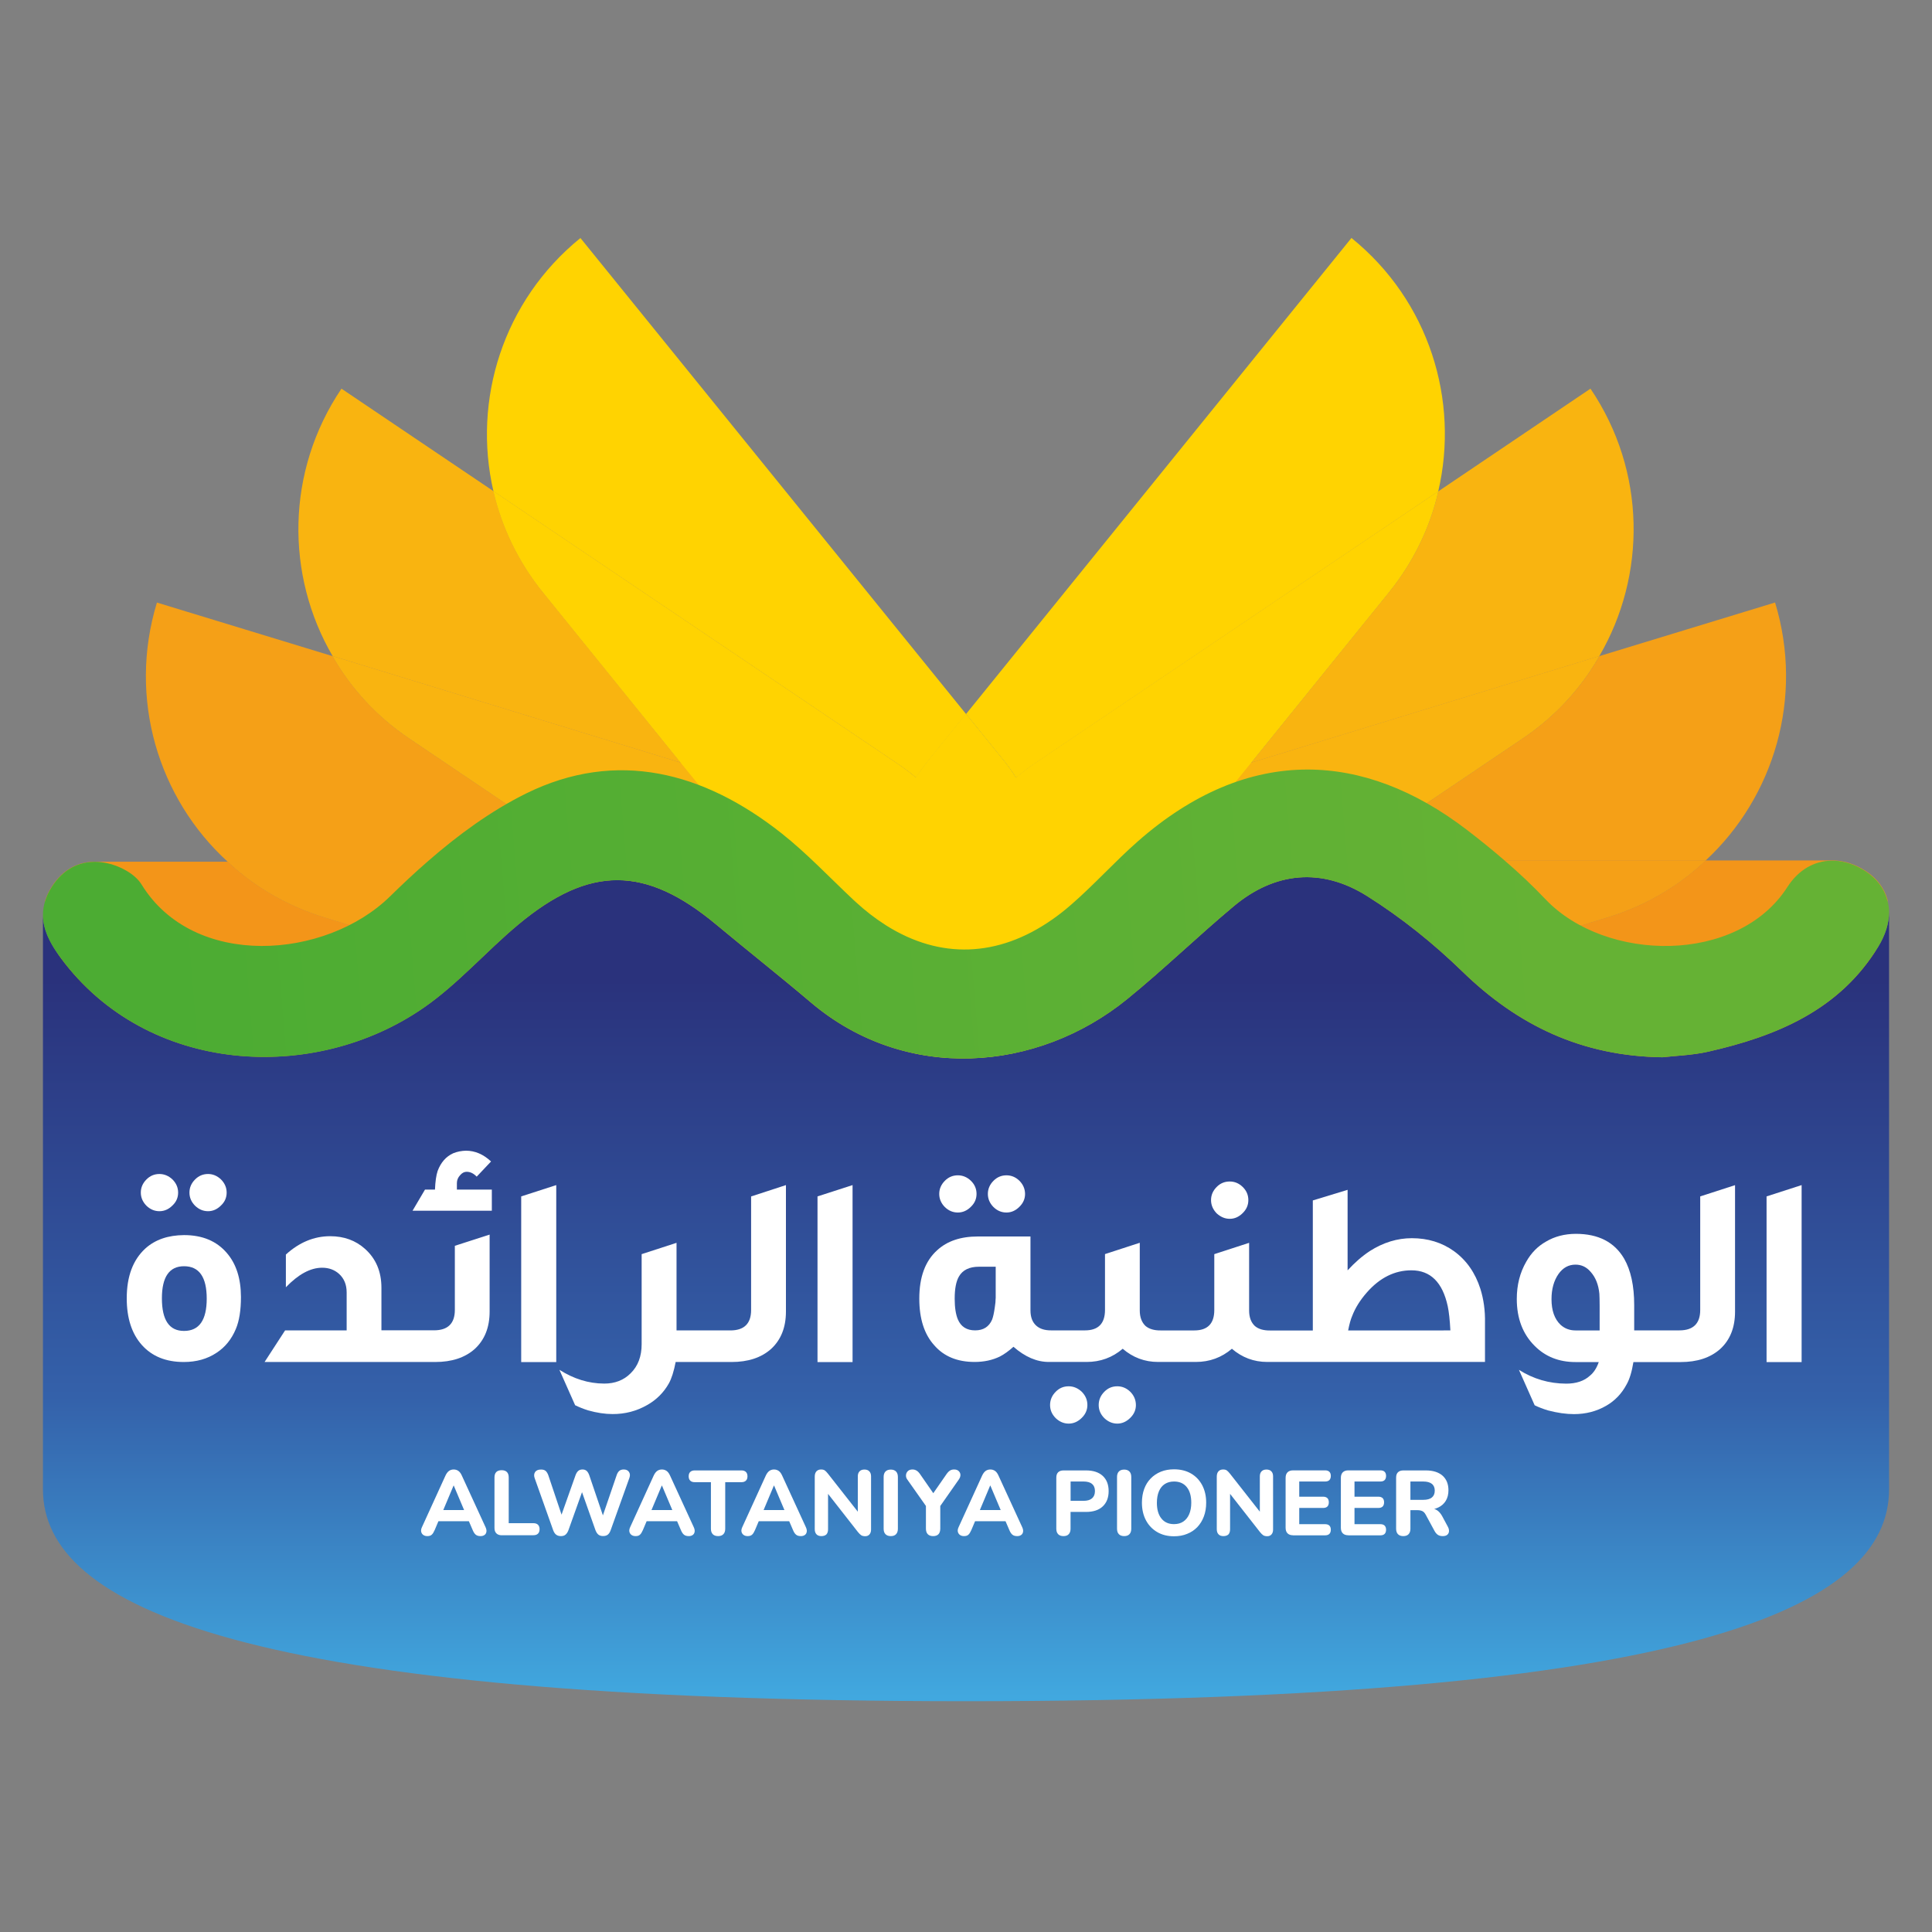 <?xml version="1.0" encoding="utf-8"?>
<!-- Generator: Adobe Illustrator 26.0.1, SVG Export Plug-In . SVG Version: 6.00 Build 0)  -->
<svg version="1.1" id="Layer_1" xmlns="http://www.w3.org/2000/svg" xmlns:xlink="http://www.w3.org/1999/xlink" x="0px" y="0px"
	 viewBox="0 0 350 350" style="enable-background:new 0 0 350 350;" xml:space="preserve">
<rect x="0" y="0" width="350" height="350" fill="#808080" stroke="none"/>
<style type="text/css">
	.st0{fill:#F39519;}
	.st1{fill:#F5A017;}
	.st2{fill:#F9B410;}
	.st3{fill:#FFD301;}
	.st4{fill:url(#SVGID_1_);}
	.st5{fill:#FFFFFF;}
	.st6{fill:url(#SVGID_00000094607541171301739360000005351951669602164401_);}
</style>
<g>
	<g>
		<path class="st0" d="M174.85,201.52v0.23H51.94c-19,0-35.18-12.01-41.39-28.87c-1.13-3.08-1.95-6.36-2.38-9.75
			c0.04,0,0.04,0,0.04-0.04c0.19-0.62,0.47-1.25,0.82-1.87c1.83-3.28,4.68-5.07,8-5.11h24.22c4.84,4.52,10.77,8,17.47,10.06
			l116.01,35.46L174.85,201.52z"/>
		<path class="st0" d="M174.85,200.15v1.05c0,0.04,0,0.04,0,0.08v0.23l-0.12,0.12L58.73,166.18c-6.71-2.07-12.64-5.54-17.47-10.06
			h89.52c2.61,0,5.19,0.23,7.68,0.7c6.09,1.01,11.7,3.35,16.66,6.63c1.09,0.7,2.15,1.48,3.2,2.34c0.66,0.51,1.33,1.05,1.95,1.6
			c2.73,2.5,5.19,5.3,7.18,8.43c2.61,3.86,4.6,8.15,5.81,12.72v0.04c0.31,1.05,0.59,2.07,0.78,3.16
			C174.58,194.46,174.85,197.27,174.85,200.15z"/>
		<path class="st1" d="M107.26,156.12h-66c-12.56-11.43-18.14-29.57-12.83-46.96l31.83,9.71c3.32,5.81,8,10.96,13.93,14.94
			L107.26,156.12z"/>
		<path class="st1" d="M176.73,188.88c0,0.04,0,0.08,0,0.08c0,3.47-0.47,6.9-1.4,10.38c0,0.04,0,0.04,0,0.08
			c-0.08,0.43-0.19,0.86-0.31,1.29v0.04c-0.04,0.12-0.08,0.19-0.12,0.31c0,0.04,0,0.12-0.04,0.16c0,0.04,0,0.04,0,0.08
			c-0.04,0-0.04,0-0.04,0c0,0.12-0.04,0.23-0.08,0.35L58.73,166.18c-6.71-2.07-12.64-5.54-17.47-10.06h66L74.18,133.8
			c-5.93-3.98-10.61-9.13-13.93-14.94l63.07,19.31l21.1,6.44c5.93,1.83,11.23,4.72,15.76,8.5c3.55,2.93,6.63,6.36,9.09,10.18v0.04
			c2.57,3.86,4.49,8.07,5.73,12.52C176.22,180.03,176.8,184.43,176.73,188.88z"/>
		<path class="st2" d="M123.33,138.17l-63.07-19.31c-8.54-14.63-8.5-33.47,1.6-48.45l27.54,18.57c1.52,6.51,4.49,12.79,9.01,18.37
			L123.33,138.17z"/>
		<path class="st2" d="M182.58,175.81c0.04,8.54-2.3,17.2-7.26,24.89c-0.04,0.12-0.12,0.23-0.23,0.35c0,0.08-0.04,0.16-0.08,0.19
			s-0.08,0.08-0.08,0.12c-0.04,0.04-0.04,0.04-0.08,0.08c-0.04,0.08-0.08,0.12-0.12,0.2l-67.48-45.52L74.18,133.8
			c-5.93-3.98-10.61-9.13-13.93-14.94l63.07,19.31L98.4,107.36c-4.52-5.58-7.49-11.86-9.01-18.37l73.06,49.27
			c1.21,0.82,2.38,1.68,3.47,2.61c3.59,2.93,6.63,6.36,9.09,10.06c2.54,3.82,4.45,8,5.73,12.36
			C181.91,167.35,182.54,171.56,182.58,175.81z"/>
		<path class="st3" d="M175.01,129.36l-6.51,8.04c-0.94,1.13-1.76,2.3-2.57,3.47c-1.09-0.94-2.26-1.79-3.47-2.61L89.39,88.99
			c-3.82-16.5,1.72-34.48,15.76-45.87L175.01,129.36z"/>
		<path class="st3" d="M191.67,165.71c0.08,8-1.95,15.99-6.01,23.05l-0.04,0.04c-2.34,4.13-5.38,7.96-9.09,11.23l-0.12,0.12
			c-0.35,0.35-0.7,0.66-1.09,0.98c-0.04,0.08-0.08,0.12-0.16,0.16c-0.04,0.04-0.08,0.04-0.12,0.08c0,0.04,0,0.04-0.04,0.04
			c-0.04,0.04-0.12,0.08-0.16,0.12l-0.12,0.12l-1.09-1.4c-0.04,0-0.04,0-0.08-0.08l-9.24-11.39v-0.04l-25.86-31.91l-15.13-18.65
			L98.4,107.36c-4.52-5.58-7.49-11.86-9.01-18.37l73.06,49.27c1.21,0.82,2.38,1.68,3.47,2.61c0.82-1.17,1.64-2.34,2.57-3.47
			l6.51-8.04l6.51,8.04c0.94,1.13,1.79,2.3,2.54,3.51c2.57,3.86,4.49,7.96,5.73,12.21C191,157.25,191.63,161.46,191.67,165.71z"/>
		<path class="st0" d="M341.96,163.1c-0.43,3.2-1.17,6.32-2.22,9.28c-6.12,17.01-22.39,29.18-41.5,29.18H175.52l115.73-35.38
			c6.87-2.11,12.83-5.66,17.75-10.3h23.33c1.91,0.08,3.86,0.74,5.66,1.91C340.05,159.12,341.41,160.95,341.96,163.1z"/>
		<path class="st0" d="M309,155.88c-4.91,4.64-10.88,8.19-17.75,10.3l-115.73,35.38h-0.19v-2.15c0-0.04,0-0.04,0-0.08
			c0.04-2.61,0.31-5.15,0.78-7.61c0.16-0.94,0.39-1.83,0.62-2.77c0,0,0-0.04,0-0.08c1.21-4.72,3.2-9.13,5.85-13.07
			c2.22-3.43,4.91-6.55,8.04-9.24c0.35-0.31,0.7-0.59,1.05-0.86c0.74-0.62,1.52-1.25,2.34-1.79c5.19-3.67,11.2-6.24,17.71-7.33
			c2.5-0.47,5.07-0.7,7.68-0.7H309z"/>
		<path class="st1" d="M309,155.88h-65.92l32.73-22.08c5.93-3.98,10.61-9.13,13.93-14.94l31.83-9.71
			C326.82,126.39,321.36,144.41,309,155.88z"/>
		<path class="st1" d="M309,155.88c-4.91,4.64-10.88,8.19-17.75,10.3l-115.73,35.38l-0.27,0.08c-0.04-0.12-0.08-0.23-0.08-0.35
			c-0.04-0.08-0.08-0.16-0.08-0.23c-0.04-0.12-0.08-0.19-0.08-0.31v-0.04c-0.08-0.16-0.12-0.35-0.16-0.51v-0.04
			c-1.09-3.86-1.56-7.72-1.6-11.59v-0.04c-0.04-4.33,0.55-8.58,1.76-12.68c1.25-4.45,3.16-8.7,5.73-12.56
			c2.46-3.82,5.5-7.25,9.05-10.18c4.52-3.74,9.83-6.67,15.76-8.5l21.1-6.44l63.07-19.31c-3.32,5.81-8,10.96-13.93,14.94
			l-32.73,22.08H309z"/>
		<path class="st2" d="M289.73,118.86l-63.07,19.31l24.92-30.82c4.49-5.54,7.49-11.82,8.97-18.33l27.58-18.61
			C298.27,85.4,298.27,104.24,289.73,118.86z"/>
		<path class="st2" d="M289.73,118.86c-3.32,5.81-8,10.96-13.93,14.94l-32.73,22.08l-67.72,45.68h-0.04l-0.08,0.08
			c-0.04-0.04-0.08-0.08-0.12-0.12c0-0.04-0.04-0.12-0.08-0.16c0-0.04-0.04-0.08-0.04-0.12c-0.08-0.04-0.12-0.12-0.12-0.19
			c0,0-0.04,0-0.04-0.04c-5.11-7.76-7.49-16.54-7.41-25.2c0.04-4.25,0.66-8.43,1.83-12.48v-0.04c1.29-4.37,3.2-8.5,5.73-12.36
			c2.42-3.71,5.46-7.1,9.05-10.02c1.13-0.94,2.3-1.83,3.51-2.65l72.98-49.23c-1.48,6.51-4.49,12.79-8.97,18.33l-24.92,30.82
			L289.73,118.86z"/>
		<path class="st3" d="M260.55,89.02l-72.98,49.23c-1.21,0.82-2.38,1.72-3.51,2.65c-0.74-1.21-1.6-2.38-2.54-3.51l-6.51-8.04
			l69.82-86.24C258.91,54.5,264.41,72.52,260.55,89.02z"/>
		<path class="st3" d="M260.55,89.02c-1.48,6.51-4.49,12.79-8.97,18.33l-24.92,30.82l-14.94,18.41l-26.06,32.18l-0.04,0.04
			l-9.09,11.23l-0.12,0.12l-1.09,1.4l-0.08,0.08c-0.04-0.04-0.08-0.08-0.12-0.12c-0.04,0-0.08-0.08-0.12-0.12
			c-0.04,0-0.08,0-0.08-0.04c-0.04,0-0.08-0.08-0.08-0.08c-0.04,0-0.04,0-0.04,0c-0.39-0.35-0.78-0.66-1.17-1.05
			c-0.04,0-0.04,0-0.08-0.08c-3.78-3.32-6.87-7.18-9.24-11.39v-0.04c-4.02-7.02-6.05-14.98-6.01-22.94
			c0.04-4.25,0.66-8.54,1.87-12.68c1.29-4.25,3.16-8.39,5.73-12.25c0.82-1.17,1.64-2.34,2.57-3.47l6.51-8.04l6.51,8.04
			c0.94,1.13,1.79,2.3,2.54,3.51c1.13-0.94,2.3-1.83,3.51-2.65L260.55,89.02z"/>
		<linearGradient id="SVGID_1_" gradientUnits="userSpaceOnUse" x1="175" y1="153.8" x2="175" y2="317.519">
			<stop  offset="0.144" style="stop-color:#2A327C"/>
			<stop  offset="0.606" style="stop-color:#3461AA"/>
			<stop  offset="0.938" style="stop-color:#41A8DF"/>
		</linearGradient>
		<path class="st4" d="M342.22,165.25v104.56c0,21.19-34.87,38.38-167.21,38.38C43.73,308.18,7.78,291,7.78,269.81V165.72
			c0,2.78,1.4,5.35,3.24,7.83c15.64,21.13,45.84,22.83,65.8,8.95c6.19-4.3,11.26-10.18,17.09-15.03
			c12.92-10.76,23.04-10.65,35.84,0.02c5.69,4.74,11.51,9.33,17.16,14.12c17.17,14.54,40.97,12.66,57.3-0.63
			c6.6-5.37,12.73-11.33,19.26-16.79c7.53-6.31,15.99-7.02,24.16-1.89c6.2,3.9,12.05,8.59,17.3,13.7
			c10.03,9.75,21.62,15.33,36.24,15.53c2.37-0.28,5.39-0.36,8.27-1.01c12.41-2.81,23.79-7.53,30.8-18.98
			C341.58,169.36,342.22,167.22,342.22,165.25z"/>
		<g>
			<path class="st5" d="M22.96,235.21c0-3.98,1.13-6.99,3.39-9.05c1.77-1.59,4.1-2.39,6.99-2.41c3.33,0,5.91,1.08,7.76,3.25
				c1.69,1.96,2.54,4.61,2.55,7.95c0,2.42-0.31,4.36-0.93,5.82c-0.78,1.86-1.94,3.29-3.49,4.3c-1.66,1.11-3.64,1.67-5.94,1.67
				c-3.23,0-5.76-1.03-7.59-3.08C23.87,241.61,22.96,238.79,22.96,235.21z M25.51,216.05c0-0.91,0.34-1.7,1.03-2.39
				c0.65-0.65,1.43-0.98,2.34-0.98c0.87,0,1.66,0.33,2.36,0.98c0.68,0.68,1.03,1.48,1.03,2.39c0,0.91-0.34,1.69-1.03,2.34
				c-0.68,0.68-1.47,1.03-2.36,1.03c-0.88,0-1.66-0.33-2.34-0.98C25.86,217.75,25.51,216.95,25.51,216.05z M29.33,235.21
				c0,3.95,1.34,5.91,4.01,5.9c2.74,0,4.11-1.95,4.11-5.85c0-3.91-1.37-5.87-4.11-5.87C30.67,229.39,29.33,231.33,29.33,235.21z
				 M34.32,216.05c0-0.91,0.34-1.7,1.03-2.39c0.65-0.65,1.43-0.98,2.34-0.98c0.87,0,1.65,0.33,2.34,0.98
				c0.68,0.68,1.03,1.48,1.03,2.39c0,0.91-0.34,1.69-1.03,2.34c-0.68,0.68-1.46,1.03-2.34,1.03c-0.88,0-1.66-0.33-2.34-0.98
				C34.66,217.75,34.32,216.95,34.32,216.05z"/>
			<path class="st5" d="M88.7,223.66v13.94c0,2.9-0.92,5.16-2.72,6.8c-1.77,1.56-4.14,2.34-7.14,2.34H47.93l3.72-5.73H62.8v-6.88
				c0-1.4-0.46-2.51-1.36-3.34c-0.82-0.74-1.84-1.13-3.08-1.13c-2.12,0-4.31,1.19-6.57,3.54v-5.93c2.42-2.2,5.1-3.32,8.02-3.32
				c2.52,0,4.61,0.77,6.31,2.29c1.98,1.77,2.98,4.12,2.98,7.05v7.71h9.53c2.51,0,3.77-1.24,3.77-3.7v-11.61L88.7,223.66z"/>
			<path class="st5" d="M82.77,215.49v-1.16c0-0.54,0.2-1.03,0.61-1.46c0.35-0.4,0.73-0.59,1.16-0.59c0.66,0,1.26,0.3,1.82,0.88
				l2.6-2.75c-1.39-1.3-2.91-1.95-4.55-1.95c-0.82,0.02-1.58,0.17-2.3,0.46c-1.3,0.59-2.25,1.66-2.83,3.22
				c-0.26,0.78-0.42,1.91-0.48,3.37h-1.81l-2.25,3.82H89.1v-3.82H82.77z"/>
			<path class="st5" d="M94.42,246.74v-30l6.35-2.05v32.06H94.42z"/>
			<path class="st5" d="M142.38,214.69v22.91c0,2.9-0.92,5.16-2.72,6.8c-1.77,1.56-4.14,2.34-7.14,2.34H122.4
				c-0.32,1.68-0.73,2.97-1.22,3.86c-0.93,1.66-2.24,2.97-3.91,3.92c-1.93,1.11-4.02,1.66-6.3,1.65c-1.37,0-2.85-0.22-4.44-0.67
				c-0.82-0.26-1.6-0.57-2.34-0.93l-2.85-6.42c2.59,1.65,5.28,2.49,8.12,2.5c1.95,0,3.55-0.62,4.78-1.86c1.34-1.31,2-3.07,2-5.28
				V227.2l6.32-2.05v15.87h9.74c2.52,0,3.77-1.24,3.77-3.7v-20.57L142.38,214.69z"/>
			<path class="st5" d="M148.1,246.74v-30l6.35-2.05v32.06H148.1z"/>
			<path class="st5" d="M175.88,213.9c-0.69-0.66-1.48-0.98-2.36-0.98c-0.9,0-1.68,0.32-2.34,0.98c-0.68,0.68-1.03,1.48-1.03,2.39
				c0,0.9,0.35,1.71,1.03,2.39c0.68,0.66,1.47,0.98,2.34,0.98c0.89,0,1.68-0.35,2.36-1.03c0.69-0.66,1.03-1.44,1.03-2.34
				C176.91,215.38,176.58,214.58,175.88,213.9z M184.67,213.9c-0.68-0.66-1.46-0.98-2.34-0.98c-0.9,0-1.68,0.32-2.34,0.98
				c-0.68,0.68-1.03,1.48-1.03,2.39c0,0.9,0.35,1.71,1.03,2.39c0.68,0.66,1.46,0.98,2.34,0.98c0.88,0,1.66-0.35,2.34-1.03
				c0.68-0.66,1.03-1.44,1.03-2.34C185.69,215.38,185.35,214.58,184.67,213.9z"/>
			<path class="st5" d="M204.75,252.12c-0.69-0.66-1.47-0.98-2.34-0.98c-0.92,0-1.69,0.32-2.34,0.98c-0.69,0.69-1.03,1.5-1.03,2.41
				c0,0.9,0.33,1.69,1.03,2.39c0.68,0.64,1.46,0.98,2.34,0.98c0.87,0,1.65-0.35,2.34-1.03c0.68-0.66,1.03-1.44,1.03-2.34
				C205.77,253.6,205.43,252.8,204.75,252.12z M195.96,252.12c-0.71-0.66-1.5-0.98-2.36-0.98c-0.92,0-1.69,0.32-2.34,0.98
				c-0.69,0.69-1.03,1.5-1.03,2.41c0,0.9,0.33,1.69,1.03,2.39c0.68,0.64,1.46,0.98,2.34,0.98c0.89,0,1.67-0.35,2.36-1.03
				c0.68-0.66,1.03-1.44,1.03-2.34C196.99,253.6,196.64,252.8,195.96,252.12z"/>
			<path class="st5" d="M225.12,215.02c-0.68-0.66-1.46-0.98-2.34-0.98c-0.92,0-1.71,0.32-2.36,0.98c-0.68,0.68-1.03,1.47-1.03,2.39
				c0,0.9,0.35,1.71,1.03,2.41c0.71,0.64,1.48,0.98,2.36,0.98c0.88,0,1.66-0.35,2.34-1.03c0.69-0.67,1.03-1.46,1.03-2.36
				C226.15,216.5,225.82,215.7,225.12,215.02z"/>
			<path class="st5" d="M268.19,233.5c-0.93-2.91-2.52-5.2-4.8-6.85c-2.18-1.56-4.73-2.34-7.62-2.34c-2.64,0-5.18,0.78-7.63,2.34
				c-1.4,0.93-2.73,2.09-4.01,3.49v-14.59l-6.3,1.92v23.56h-7.76c-1.19,0.01-2.1-0.26-2.75-0.82c-0.69-0.66-1.03-1.58-1.03-2.8
				v-12.26l-6.31,2.05v10.12c0,2.46-1.2,3.7-3.63,3.7h-6.09c-1.18,0.01-2.09-0.26-2.75-0.82c-0.68-0.66-1.03-1.58-1.03-2.8v-12.26
				l-6.3,2.05v10.12c0,2.46-1.21,3.7-3.63,3.7h-6.09c-1.18,0.01-2.09-0.27-2.75-0.87c-0.68-0.62-1.03-1.53-1.03-2.75v-13.39h-9.53
				c-3.12,0-5.57,0.83-7.37,2.49c-2.17,1.95-3.24,4.87-3.24,8.76c0,3.64,0.9,6.46,2.7,8.45c1.74,2.02,4.19,3.03,7.32,3.03
				c1.71,0,3.23-0.33,4.57-0.98c0.78-0.4,1.6-0.99,2.47-1.77c2.09,1.83,4.22,2.75,6.4,2.75h6.85c2.5,0,4.68-0.8,6.54-2.39
				c1.84,1.58,3.97,2.39,6.4,2.39h6.84c2.5,0,4.68-0.8,6.54-2.39c1.84,1.58,3.97,2.39,6.4,2.39h39.45v-7.04
				C269.07,237.43,268.77,235.36,268.19,233.5z M180.37,235.21c0,0.45-0.05,0.98-0.15,1.6c-0.14,1.04-0.31,1.78-0.49,2.25
				c-0.56,1.3-1.58,1.95-3.08,1.95c-1.52,0-2.57-0.67-3.13-2c-0.38-0.92-0.57-2.17-0.57-3.75c0-1.77,0.25-3.11,0.77-4.01
				c0.68-1.18,1.89-1.77,3.63-1.77h3.03V235.21z M244.23,241.02c0.22-1.15,0.47-2.03,0.73-2.62c0.56-1.47,1.45-2.88,2.66-4.26
				c2.35-2.67,5.04-4.01,8.07-4.01c3.45,0,5.64,2.17,6.58,6.5c0.22,1.03,0.38,2.5,0.48,4.39H244.23z"/>
			<path class="st5" d="M308.01,216.74v20.57c0,2.46-1.26,3.7-3.77,3.7h-8.19v-4.59c0-3.48-0.61-6.29-1.82-8.4
				c-1.76-3.01-4.68-4.5-8.76-4.5c-2.02,0.01-3.81,0.47-5.37,1.39c-1.5,0.84-2.7,2.05-3.6,3.65c-1.15,1.98-1.72,4.23-1.72,6.76
				c0,3.51,1.08,6.35,3.23,8.49c1.95,1.97,4.43,2.94,7.41,2.94h4.21c-0.38,1.1-0.92,1.92-1.6,2.47c-1.06,0.97-2.5,1.44-4.29,1.44
				c-3.11-0.01-5.96-0.85-8.57-2.5l2.85,6.42c0.74,0.36,1.56,0.67,2.42,0.93c1.71,0.45,3.28,0.67,4.7,0.67
				c2.15,0,4.1-0.51,5.83-1.51c1.6-0.92,2.82-2.21,3.7-3.86c0.54-0.94,0.95-2.29,1.24-4.06h8.55c2.99,0,5.37-0.78,7.14-2.34
				c1.82-1.65,2.72-3.91,2.72-6.8v-22.91L308.01,216.74z M289.79,241.02h-4.38c-1.06,0-1.97-0.35-2.71-1.03
				c-1.09-1.04-1.63-2.59-1.63-4.63c0-1.83,0.42-3.35,1.27-4.57c0.8-1.13,1.83-1.69,3.07-1.69c1.09,0,2,0.43,2.75,1.31
				c0.89,0.99,1.42,2.31,1.58,3.96c0.02,0.38,0.05,1.11,0.05,2.2V241.02z"/>
			<path class="st5" d="M320.03,246.74v-30l6.35-2.05v32.06H320.03z"/>
		</g>
		
			<linearGradient id="SVGID_00000176013089782788848510000007036380409902049724_" gradientUnits="userSpaceOnUse" x1="324.751" y1="155.772" x2="10.543" y2="181.585">
			<stop  offset="0.144" style="stop-color:#65B234"/>
			<stop  offset="0.938" style="stop-color:#4CAC33"/>
		</linearGradient>
		<path style="fill:url(#SVGID_00000176013089782788848510000007036380409902049724_);" d="M342.22,165.25
			c0,1.98-0.64,4.11-1.98,6.3c-0.17,0.28-0.34,0.55-0.52,0.82c-7.04,10.85-18.16,15.41-30.27,18.16c-2.88,0.65-5.89,0.73-8.27,1.01
			c-14.63-0.2-26.22-5.78-36.25-15.53c-5.25-5.11-11.1-9.8-17.3-13.69c-8.17-5.13-16.63-4.42-24.16,1.89
			c-6.53,5.46-12.65,11.42-19.26,16.79c-8.11,6.59-18.05,10.38-28.12,10.73c-0.68,0.03-1.36,0.04-2.04,0.03h-0.02
			c-9.52-0.1-19.05-3.31-27.11-10.14c-5.65-4.79-11.47-9.38-17.16-14.12c-12.81-10.67-22.92-10.78-35.84-0.02
			c-5.83,4.86-10.89,10.73-17.09,15.04c-19.96,13.89-50.16,12.18-65.8-8.95c-0.13-0.18-0.26-0.35-0.39-0.53
			c-0.02-0.03-0.05-0.08-0.08-0.11c-1.62-2.28-2.78-4.65-2.78-7.19c0-0.84,0.13-1.7,0.42-2.58c0.01-0.01,0.01-0.02,0.01-0.03
			c0.19-0.62,0.47-1.25,0.83-1.89c1.85-3.28,4.66-5.06,7.99-5.11h0.33c0.65,0.01,1.31,0.09,1.99,0.23c2.3,0.46,5.11,1.95,6.28,3.85
			c9.48,15.45,33.42,13.59,45.05,2.16c2.16-2.11,4.39-4.22,6.71-6.23c0.03-0.03,0.07-0.06,0.1-0.09
			c5.51-4.81,11.46-9.16,17.83-12.31c16.44-8.09,32.24-3.85,46.24,7.2c4.64,3.67,8.74,8.04,13.07,12.1c0.03,0.03,0.07,0.06,0.1,0.09
			c0.12,0.12,0.24,0.23,0.37,0.34c1.68,1.54,3.39,2.86,5.12,3.97c0.12,0.08,0.24,0.15,0.35,0.23c9.72,6.11,20.2,5.79,30.02-1.07
			c1.14-0.79,2.27-1.67,3.39-2.65c0.02-0.02,0.04-0.03,0.06-0.05c4.19-3.64,7.92-7.82,12.11-11.5c9.85-8.65,20.21-12.99,30.72-12.99
			c9.64,0,19.39,3.65,28.94,10.98c2.31,1.77,4.58,3.61,6.8,5.53c2.57,2.21,5.05,4.54,7.37,6.99c10.86,11.43,34.83,11.85,43.83-2.23
			c2.03-3.16,4.9-4.7,7.92-4.76h0.57c1.89,0.08,3.83,0.72,5.63,1.89c2.07,1.35,3.44,3.18,3.98,5.31
			C342.13,163.78,342.22,164.5,342.22,165.25z"/>
		<g>
			<path class="st5" d="M77.43,278.28c-0.31,0-0.56-0.07-0.76-0.22c-0.19-0.14-0.32-0.34-0.37-0.58c-0.05-0.24,0-0.52,0.14-0.82
				l4.27-9.36c0.18-0.38,0.39-0.65,0.63-0.83c0.24-0.17,0.53-0.26,0.85-0.26c0.32,0,0.61,0.09,0.85,0.26
				c0.24,0.17,0.45,0.45,0.62,0.83l4.3,9.36c0.14,0.3,0.2,0.58,0.16,0.83c-0.04,0.25-0.15,0.45-0.34,0.58
				c-0.19,0.14-0.43,0.21-0.73,0.21c-0.38,0-0.67-0.09-0.88-0.27c-0.21-0.18-0.39-0.46-0.54-0.83l-1-2.32l1.03,0.72h-6.96l1.03-0.72
				l-0.98,2.32c-0.17,0.39-0.34,0.67-0.53,0.84S77.79,278.28,77.43,278.28z M82.17,269.12l-2.14,5.09l-0.45-0.65h5.22l-0.45,0.65
				l-2.15-5.09H82.17z"/>
			<path class="st5" d="M90.9,278.13c-0.42,0-0.75-0.12-0.98-0.35c-0.23-0.23-0.34-0.56-0.34-0.97v-9.16c0-0.43,0.11-0.76,0.33-0.98
				c0.22-0.22,0.54-0.33,0.97-0.33c0.41,0,0.73,0.11,0.95,0.33c0.22,0.22,0.33,0.55,0.33,0.98v8.29h4.47c0.36,0,0.63,0.09,0.83,0.28
				c0.19,0.19,0.29,0.46,0.29,0.8c0,0.36-0.1,0.63-0.29,0.82c-0.19,0.19-0.47,0.28-0.83,0.28H90.9z"/>
			<path class="st5" d="M101.62,278.28c-0.36,0-0.65-0.09-0.87-0.26c-0.22-0.17-0.4-0.44-0.53-0.79l-3.37-9.48
				c-0.14-0.42-0.11-0.78,0.09-1.08c0.21-0.3,0.56-0.45,1.08-0.45c0.36,0,0.63,0.08,0.83,0.25c0.19,0.17,0.35,0.43,0.48,0.78
				l2.75,8.19h-0.72l2.9-8.18c0.13-0.36,0.3-0.62,0.49-0.79c0.19-0.17,0.45-0.26,0.78-0.26c0.31,0,0.56,0.09,0.75,0.26
				c0.19,0.17,0.35,0.44,0.48,0.81l2.77,8.16h-0.62l2.8-8.19c0.11-0.34,0.27-0.6,0.47-0.78c0.2-0.17,0.47-0.26,0.82-0.26
				c0.43,0,0.75,0.15,0.95,0.45c0.2,0.3,0.22,0.66,0.07,1.08l-3.4,9.49c-0.12,0.34-0.29,0.6-0.5,0.78c-0.21,0.17-0.5,0.26-0.87,0.26
				c-0.36,0-0.64-0.09-0.85-0.26c-0.21-0.17-0.38-0.44-0.52-0.79l-2.64-7.46h0.4l-2.67,7.47c-0.13,0.34-0.3,0.6-0.51,0.78
				C102.26,278.19,101.98,278.28,101.62,278.28z"/>
			<path class="st5" d="M115.15,278.28c-0.31,0-0.56-0.07-0.76-0.22c-0.19-0.14-0.32-0.34-0.37-0.58c-0.05-0.24,0-0.52,0.14-0.82
				l4.27-9.36c0.18-0.38,0.39-0.65,0.63-0.83c0.24-0.17,0.53-0.26,0.85-0.26c0.32,0,0.61,0.09,0.85,0.26
				c0.24,0.17,0.45,0.45,0.62,0.83l4.3,9.36c0.14,0.3,0.2,0.58,0.16,0.83c-0.04,0.25-0.15,0.45-0.34,0.58
				c-0.19,0.14-0.43,0.21-0.73,0.21c-0.38,0-0.67-0.09-0.88-0.27c-0.21-0.18-0.39-0.46-0.54-0.83l-1-2.32l1.03,0.72h-6.96l1.03-0.72
				l-0.98,2.32c-0.17,0.39-0.34,0.67-0.53,0.84C115.78,278.19,115.51,278.28,115.15,278.28z M119.89,269.12l-2.14,5.09l-0.45-0.65
				h5.22l-0.45,0.65l-2.15-5.09H119.89z"/>
			<path class="st5" d="M130.09,278.28c-0.42,0-0.75-0.12-0.97-0.35c-0.22-0.23-0.33-0.56-0.33-0.98v-8.44h-2.95
				c-0.34,0-0.61-0.09-0.8-0.28c-0.19-0.19-0.28-0.45-0.28-0.78c0-0.34,0.09-0.61,0.28-0.79c0.19-0.18,0.46-0.28,0.8-0.28h8.49
				c0.34,0,0.61,0.09,0.8,0.28c0.19,0.18,0.28,0.45,0.28,0.79c0,0.33-0.09,0.6-0.28,0.78c-0.19,0.19-0.46,0.28-0.8,0.28h-2.95v8.44
				c0,0.42-0.11,0.75-0.33,0.98C130.83,278.16,130.51,278.28,130.09,278.28z"/>
			<path class="st5" d="M135.46,278.28c-0.31,0-0.56-0.07-0.76-0.22c-0.19-0.14-0.32-0.34-0.37-0.58c-0.05-0.24,0-0.52,0.14-0.82
				l4.27-9.36c0.18-0.38,0.39-0.65,0.63-0.83c0.24-0.17,0.53-0.26,0.85-0.26c0.32,0,0.61,0.09,0.85,0.26
				c0.24,0.17,0.45,0.45,0.62,0.83l4.3,9.36c0.14,0.3,0.2,0.58,0.16,0.83c-0.04,0.25-0.15,0.45-0.34,0.58
				c-0.19,0.14-0.43,0.21-0.73,0.21c-0.38,0-0.67-0.09-0.88-0.27c-0.21-0.18-0.39-0.46-0.54-0.83l-1-2.32l1.03,0.72h-6.96l1.03-0.72
				l-0.98,2.32c-0.17,0.39-0.34,0.67-0.53,0.84S135.81,278.28,135.46,278.28z M140.2,269.12l-2.14,5.09l-0.45-0.65h5.22l-0.45,0.65
				l-2.15-5.09H140.2z"/>
			<path class="st5" d="M148.8,278.28c-0.39,0-0.69-0.11-0.89-0.33c-0.21-0.22-0.31-0.53-0.31-0.93v-9.51c0-0.42,0.1-0.74,0.31-0.97
				c0.21-0.22,0.48-0.33,0.83-0.33c0.3,0,0.53,0.06,0.69,0.18c0.16,0.12,0.35,0.31,0.56,0.58l5.86,7.46h-0.45v-6.97
				c0-0.39,0.1-0.69,0.31-0.91c0.21-0.22,0.5-0.33,0.89-0.33c0.39,0,0.69,0.11,0.89,0.33c0.21,0.22,0.31,0.52,0.31,0.91v9.63
				c0,0.37-0.09,0.66-0.28,0.88c-0.19,0.22-0.44,0.33-0.77,0.33c-0.31,0-0.56-0.06-0.74-0.18c-0.18-0.12-0.38-0.32-0.59-0.58
				l-5.84-7.46h0.43v6.97c0,0.4-0.1,0.71-0.3,0.93C149.5,278.17,149.2,278.28,148.8,278.28z"/>
			<path class="st5" d="M161.38,278.28c-0.42,0-0.75-0.12-0.97-0.35c-0.22-0.23-0.33-0.56-0.33-0.98v-9.39
				c0-0.42,0.11-0.75,0.33-0.98c0.22-0.23,0.54-0.35,0.97-0.35c0.41,0,0.73,0.12,0.95,0.35c0.22,0.23,0.33,0.56,0.33,0.98v9.39
				c0,0.42-0.11,0.75-0.33,0.98C162.13,278.16,161.81,278.28,161.38,278.28z"/>
			<path class="st5" d="M169.04,278.28c-0.42,0-0.75-0.12-0.97-0.35c-0.22-0.23-0.33-0.57-0.33-1v-4.84l0.53,1.48l-3.94-5.59
				c-0.16-0.23-0.22-0.49-0.2-0.76c0.02-0.27,0.13-0.51,0.33-0.71c0.2-0.2,0.48-0.3,0.85-0.3c0.27,0,0.51,0.07,0.73,0.2
				c0.22,0.13,0.43,0.34,0.63,0.63l2.67,3.85h-0.53l2.67-3.85c0.21-0.3,0.42-0.51,0.63-0.64c0.21-0.13,0.45-0.19,0.73-0.19
				c0.36,0,0.63,0.09,0.83,0.28s0.31,0.41,0.32,0.68c0.01,0.27-0.08,0.55-0.28,0.84l-3.89,5.56l0.52-1.48v4.84
				C170.33,277.83,169.9,278.28,169.04,278.28z"/>
			<path class="st5" d="M174.65,278.28c-0.31,0-0.56-0.07-0.76-0.22c-0.19-0.14-0.32-0.34-0.37-0.58c-0.05-0.24,0-0.52,0.14-0.82
				l4.27-9.36c0.18-0.38,0.39-0.65,0.63-0.83c0.24-0.17,0.53-0.26,0.85-0.26s0.61,0.09,0.85,0.26c0.24,0.17,0.45,0.45,0.62,0.83
				l4.3,9.36c0.14,0.3,0.2,0.58,0.16,0.83c-0.04,0.25-0.15,0.45-0.34,0.58c-0.19,0.14-0.43,0.21-0.73,0.21
				c-0.38,0-0.67-0.09-0.88-0.27c-0.21-0.18-0.39-0.46-0.54-0.83l-1-2.32l1.03,0.72h-6.96l1.03-0.72l-0.98,2.32
				c-0.17,0.39-0.34,0.67-0.53,0.84C175.27,278.19,175,278.28,174.65,278.28z M179.38,269.12l-2.14,5.09l-0.45-0.65h5.22l-0.45,0.65
				l-2.15-5.09H179.38z"/>
			<path class="st5" d="M192.66,278.28c-0.42,0-0.75-0.12-0.97-0.35c-0.22-0.23-0.33-0.56-0.33-0.98v-9.26
				c0-0.43,0.11-0.76,0.34-0.98s0.55-0.33,0.98-0.33h4.05c1.31,0,2.32,0.33,3.04,0.99c0.71,0.66,1.07,1.58,1.07,2.76
				c0,1.18-0.36,2.1-1.07,2.77c-0.71,0.67-1.72,1-3.04,1h-2.79v3.05c0,0.42-0.11,0.75-0.33,0.98
				C193.41,278.16,193.09,278.28,192.66,278.28z M193.95,271.89h2.35c0.67,0,1.18-0.15,1.53-0.45c0.35-0.3,0.53-0.74,0.53-1.32
				c0-0.58-0.18-1.01-0.53-1.3c-0.35-0.29-0.86-0.43-1.53-0.43h-2.35V271.89z"/>
			<path class="st5" d="M203.66,278.28c-0.42,0-0.75-0.12-0.97-0.35c-0.22-0.23-0.33-0.56-0.33-0.98v-9.39
				c0-0.42,0.11-0.75,0.33-0.98c0.22-0.23,0.54-0.35,0.97-0.35c0.41,0,0.73,0.12,0.95,0.35c0.22,0.23,0.33,0.56,0.33,0.98v9.39
				c0,0.42-0.11,0.75-0.33,0.98C204.4,278.16,204.08,278.28,203.66,278.28z"/>
			<path class="st5" d="M212.68,278.31c-1.16,0-2.17-0.25-3.04-0.76c-0.87-0.51-1.55-1.21-2.04-2.13c-0.48-0.91-0.73-1.97-0.73-3.19
				c0-0.92,0.14-1.75,0.41-2.49c0.27-0.74,0.66-1.37,1.18-1.9s1.13-0.94,1.84-1.23c0.72-0.29,1.51-0.43,2.38-0.43
				c1.18,0,2.2,0.25,3.07,0.75s1.54,1.2,2.03,2.11c0.48,0.91,0.73,1.97,0.73,3.18c0,0.92-0.14,1.76-0.42,2.5
				c-0.28,0.75-0.67,1.38-1.18,1.92c-0.51,0.53-1.12,0.95-1.84,1.23C214.36,278.17,213.56,278.31,212.68,278.31z M212.68,276.11
				c0.66,0,1.22-0.15,1.68-0.46c0.46-0.31,0.82-0.75,1.07-1.33c0.25-0.58,0.38-1.28,0.38-2.08c0-1.22-0.27-2.17-0.82-2.84
				c-0.54-0.67-1.31-1.01-2.3-1.01c-0.65,0-1.2,0.15-1.67,0.45c-0.47,0.3-0.82,0.74-1.07,1.32c-0.24,0.58-0.37,1.27-0.37,2.09
				c0,1.21,0.27,2.16,0.82,2.84C210.94,275.77,211.7,276.11,212.68,276.11z"/>
			<path class="st5" d="M221.63,278.28c-0.39,0-0.69-0.11-0.89-0.33c-0.21-0.22-0.31-0.53-0.31-0.93v-9.51
				c0-0.42,0.1-0.74,0.31-0.97c0.21-0.22,0.48-0.33,0.83-0.33c0.3,0,0.53,0.06,0.69,0.18c0.16,0.12,0.35,0.31,0.56,0.58l5.86,7.46
				h-0.45v-6.97c0-0.39,0.1-0.69,0.31-0.91c0.21-0.22,0.5-0.33,0.89-0.33s0.69,0.11,0.89,0.33c0.21,0.22,0.31,0.52,0.31,0.91v9.63
				c0,0.37-0.09,0.66-0.28,0.88c-0.19,0.22-0.45,0.33-0.77,0.33c-0.31,0-0.56-0.06-0.74-0.18c-0.18-0.12-0.38-0.32-0.59-0.58
				l-5.84-7.46h0.43v6.97c0,0.4-0.1,0.71-0.3,0.93C222.33,278.17,222.03,278.28,221.63,278.28z"/>
			<path class="st5" d="M234.25,278.13c-0.43,0-0.77-0.12-1-0.35s-0.35-0.57-0.35-1v-9.06c0-0.43,0.12-0.77,0.35-1s0.57-0.35,1-0.35
				h5.82c0.33,0,0.59,0.09,0.76,0.26c0.17,0.17,0.26,0.42,0.26,0.74c0,0.33-0.09,0.59-0.26,0.76c-0.17,0.17-0.43,0.26-0.76,0.26
				h-4.7v2.75h4.32c0.34,0,0.6,0.09,0.78,0.26c0.17,0.17,0.26,0.43,0.26,0.76c0,0.33-0.09,0.59-0.26,0.76
				c-0.17,0.17-0.43,0.26-0.78,0.26h-4.32v2.94h4.7c0.33,0,0.59,0.09,0.76,0.26c0.17,0.17,0.26,0.42,0.26,0.74
				c0,0.33-0.09,0.59-0.26,0.76c-0.17,0.17-0.43,0.26-0.76,0.26H234.25z"/>
			<path class="st5" d="M244.26,278.13c-0.43,0-0.77-0.12-1-0.35c-0.23-0.23-0.35-0.57-0.35-1v-9.06c0-0.43,0.12-0.77,0.35-1
				c0.23-0.23,0.57-0.35,1-0.35h5.82c0.33,0,0.59,0.09,0.76,0.26c0.17,0.17,0.26,0.42,0.26,0.74c0,0.33-0.09,0.59-0.26,0.76
				c-0.17,0.17-0.43,0.26-0.76,0.26h-4.7v2.75h4.32c0.34,0,0.6,0.09,0.78,0.26c0.17,0.17,0.26,0.43,0.26,0.76
				c0,0.33-0.09,0.59-0.26,0.76c-0.17,0.17-0.43,0.26-0.78,0.26h-4.32v2.94h4.7c0.33,0,0.59,0.09,0.76,0.26
				c0.17,0.17,0.26,0.42,0.26,0.74c0,0.33-0.09,0.59-0.26,0.76c-0.17,0.17-0.43,0.26-0.76,0.26H244.26z"/>
			<path class="st5" d="M254.22,278.28c-0.42,0-0.75-0.12-0.97-0.35c-0.22-0.23-0.33-0.56-0.33-0.98v-9.26
				c0-0.43,0.11-0.76,0.34-0.98c0.23-0.22,0.55-0.33,0.98-0.33h4.05c1.31,0,2.32,0.32,3.04,0.95c0.71,0.63,1.07,1.52,1.07,2.65
				c0,0.73-0.16,1.37-0.48,1.9c-0.32,0.53-0.79,0.95-1.39,1.23c-0.61,0.29-1.35,0.43-2.23,0.43l0.13-0.28h0.68
				c0.47,0,0.88,0.11,1.23,0.34c0.35,0.23,0.65,0.58,0.91,1.04l1.03,1.92c0.16,0.28,0.23,0.55,0.22,0.82
				c-0.01,0.27-0.11,0.48-0.3,0.65c-0.19,0.17-0.47,0.25-0.83,0.25c-0.37,0-0.66-0.08-0.89-0.23c-0.23-0.16-0.43-0.39-0.61-0.72
				l-1.6-2.95c-0.17-0.31-0.37-0.52-0.61-0.63c-0.24-0.11-0.53-0.17-0.88-0.17h-1.27v3.37c0,0.42-0.11,0.75-0.33,0.98
				C254.97,278.16,254.65,278.28,254.22,278.28z M255.51,271.71h2.32c0.69,0,1.21-0.14,1.56-0.42c0.35-0.28,0.53-0.69,0.53-1.25
				c0-0.54-0.18-0.96-0.53-1.23c-0.35-0.28-0.87-0.42-1.56-0.42h-2.32V271.71z"/>
		</g>
	</g>
</g>
</svg>
